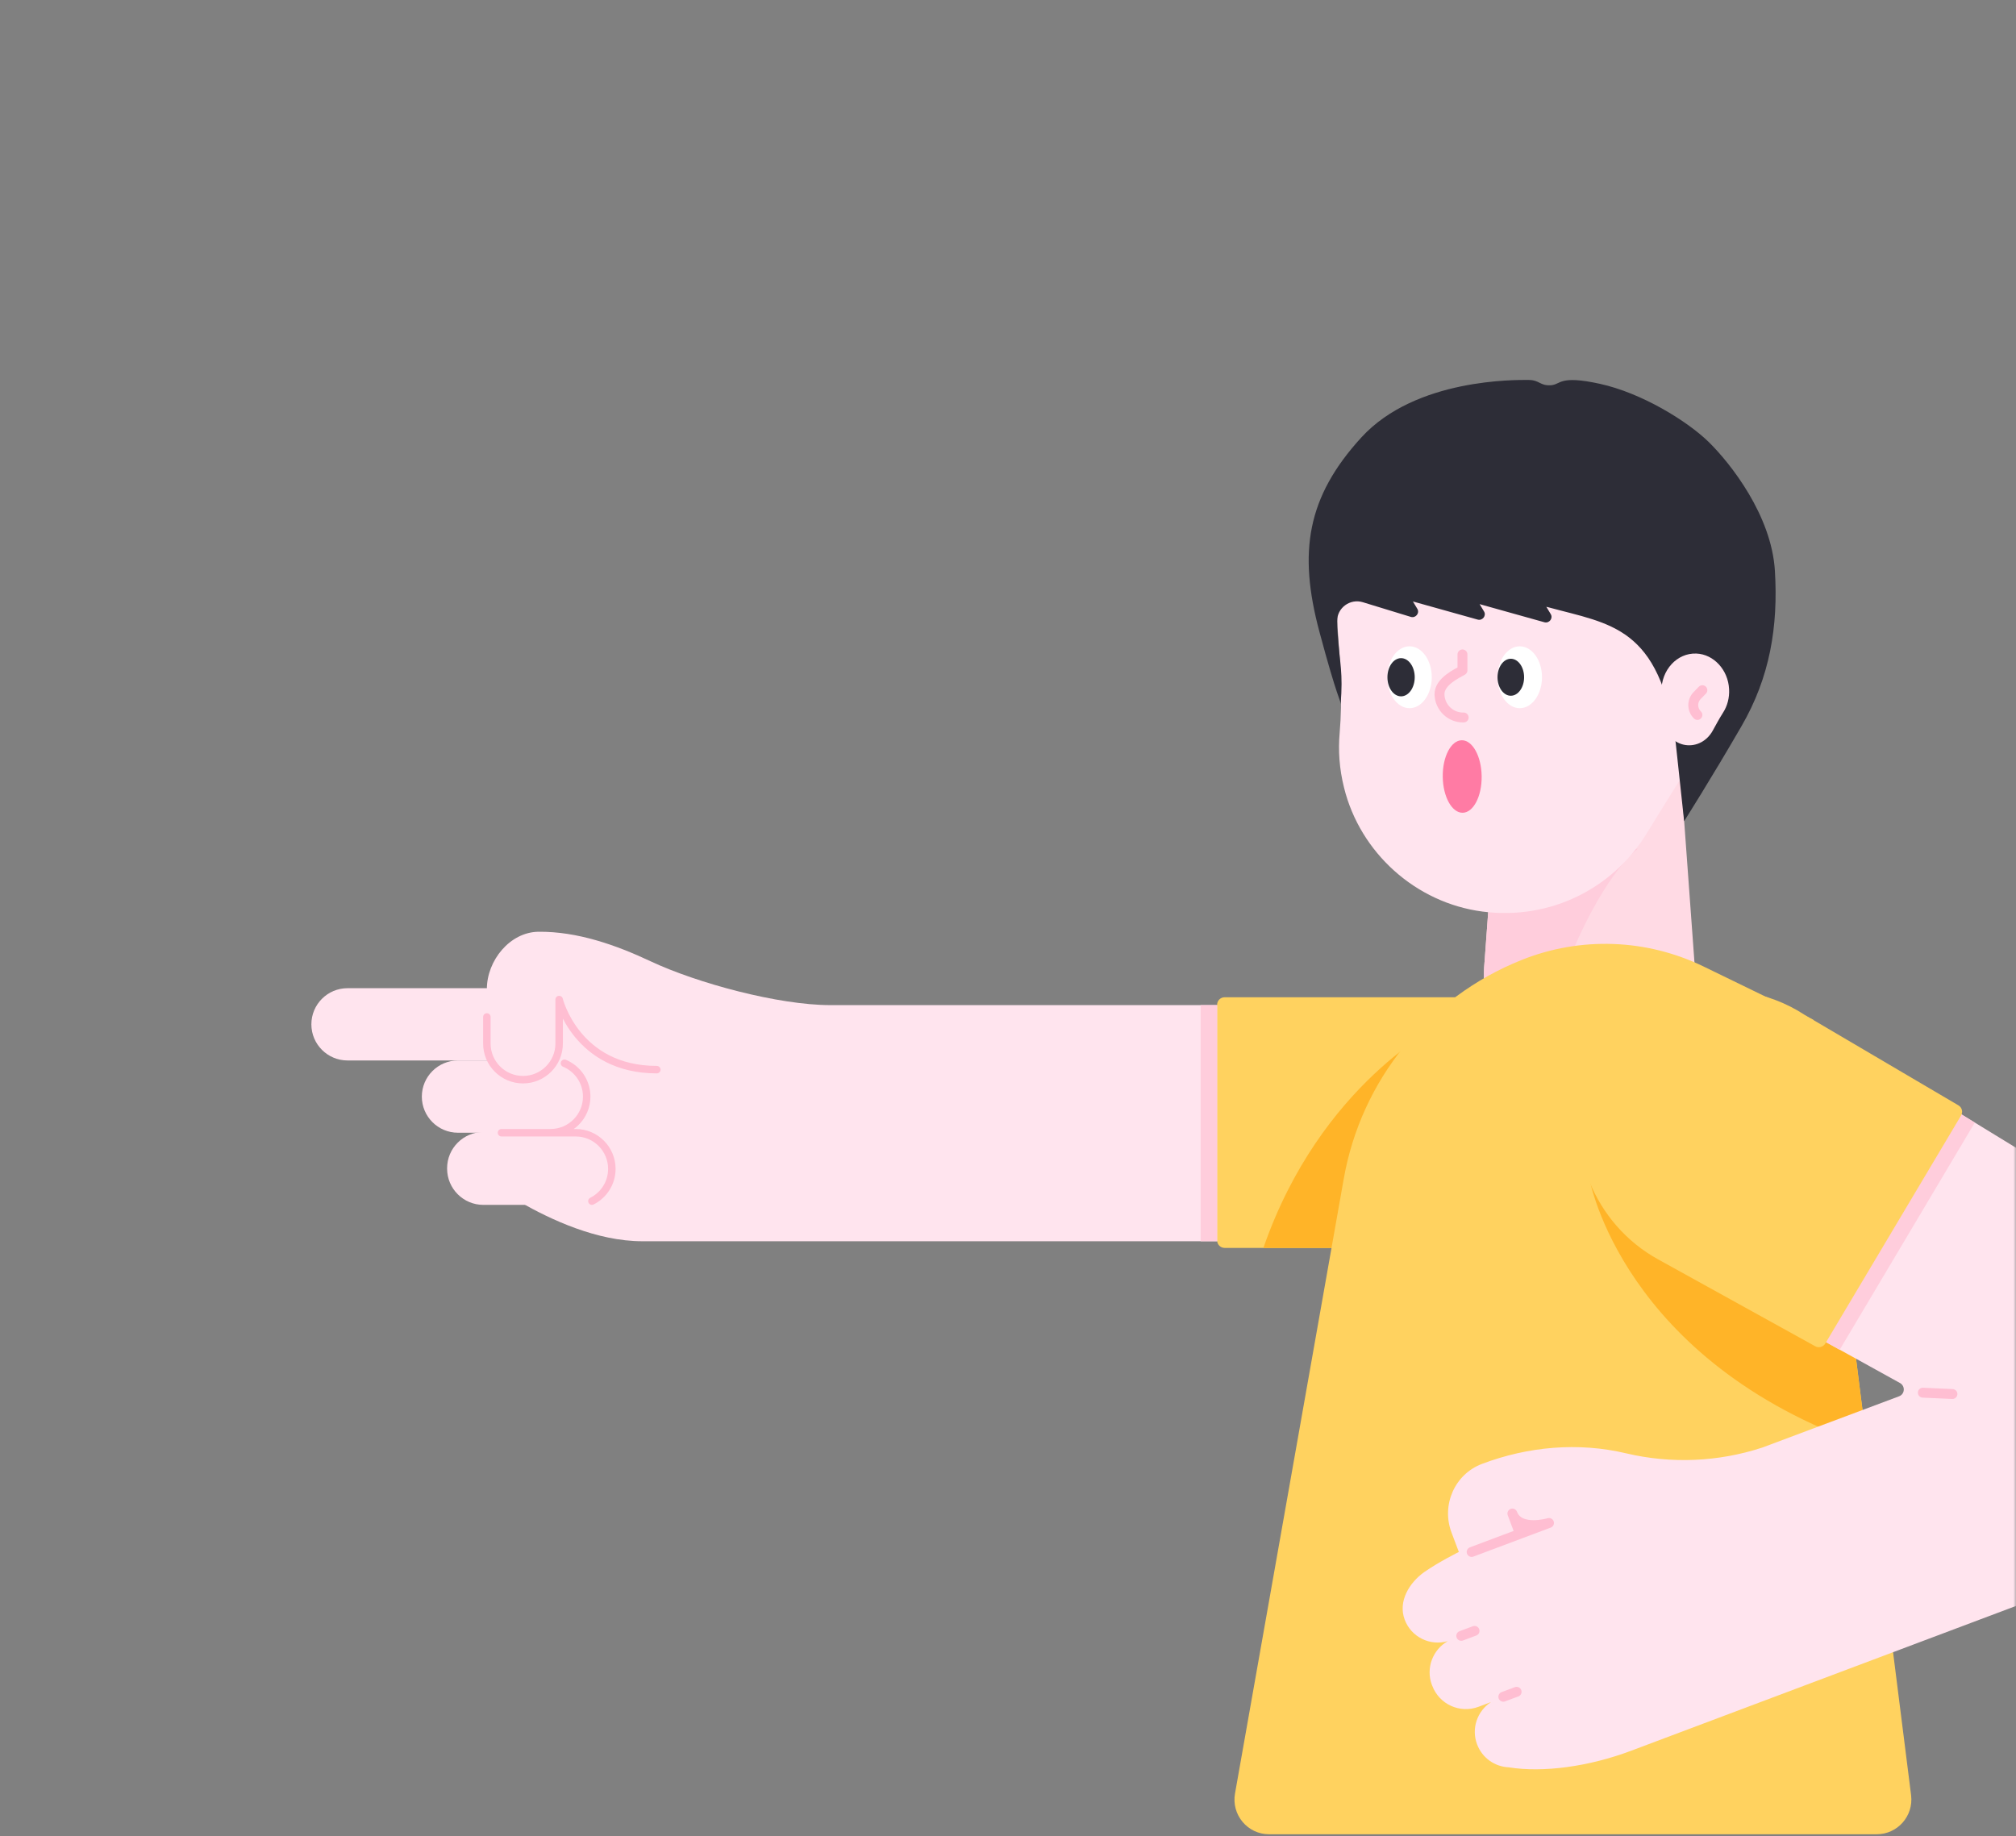 <svg width="382" height="348" viewBox="0 0 382 348" fill="none" xmlns="http://www.w3.org/2000/svg">
<rect x="0" y="0" width="382" height="348" fill="#808080" stroke="none"/>
<mask id="mask0" mask-type="alpha" maskUnits="userSpaceOnUse" x="0" y="0" width="382" height="348">
<path d="M382 324C382 337.255 371.255 348 358 348L24 348C10.745 348 2.95782e-05 337.255 2.84194e-05 324L2.19259e-06 24C1.03382e-06 10.745 10.745 1.93855e-06 24 7.79773e-07L358 -2.84194e-05C371.255 -2.95782e-05 382 10.745 382 24L382 324Z" fill="#3C6EE6"/>
</mask>
<g mask="url(#mask0)">
<path d="M318.039 140.729H284.328L281.305 182.203C279.931 194.089 289.206 195.898 301.184 195.898C313.161 195.898 322.459 194.089 321.062 182.203L318.039 140.729Z" fill="#FFDAE4"/>
<path d="M310.344 160.836C303.978 165.898 295.367 182.891 293.489 195.509C286.504 194.662 281.58 192.12 281.19 185.318C281.213 184.036 281.236 182.982 281.282 182.433C281.282 182.364 281.305 182.272 281.305 182.204L282.794 161.821L310.344 160.836Z" fill="#FFCDDC"/>
<path d="M253.411 117.782C253.136 95.773 271.297 77.819 293.558 78.62C313.299 79.33 329.673 95.384 330.773 115.102C331.276 124.171 328.643 132.599 323.856 139.424C319.62 145.47 315.818 151.813 311.925 158.088C305.718 168.142 293.993 174.44 280.916 172.745C268.274 171.096 257.717 161.615 254.671 149.248C253.778 145.676 253.549 142.218 253.846 138.874C254.396 132.599 253.984 126.278 253.526 119.98C253.457 119.27 253.411 118.515 253.411 117.782Z" fill="#FFE4EE"/>
<path d="M319.116 155.615C319.116 155.615 324.177 147.645 329.971 137.637C335.376 128.339 336.956 118.72 336.315 108.163C335.673 97.628 327.887 87.803 323.788 83.773C319.688 79.765 311.031 74.452 303.153 72.734C295.298 71.017 295.825 72.917 293.787 73.009C291.748 73.101 291.748 72.001 289.573 72.001C287.397 72.001 268.251 71.635 257.946 82.903C247.64 94.193 245.968 104.613 249.999 119.682C253.503 132.782 254.007 132.507 254.03 133.469C254.511 127.377 253.892 126.072 253.457 119.98C253.411 119.247 253.365 118.514 253.365 117.759C253.365 117.736 253.365 117.736 253.365 117.713C253.342 115.194 255.816 113.384 258.221 114.117L267.358 116.911C268.274 117.163 269.053 116.155 268.549 115.354L267.725 113.98L280 117.415C280.916 117.667 281.695 116.659 281.191 115.858L280.366 114.484L292.641 117.919C293.558 118.171 294.336 117.163 293.832 116.362L293.008 114.988L293.466 115.102C305.146 118.285 314.467 118.675 317.513 140.706" fill="#2D2D37"/>
<path d="M314.81 131.042C314.764 126.988 317.764 123.691 321.452 123.851C324.726 123.988 327.452 126.943 327.635 130.584C327.727 132.256 327.291 133.813 326.49 135.05C325.78 136.172 325.162 137.317 324.52 138.485C323.49 140.34 321.543 141.485 319.39 141.187C317.283 140.89 315.543 139.126 315.039 136.859C314.902 136.195 314.856 135.553 314.902 134.958C314.993 133.79 314.925 132.645 314.833 131.477C314.81 131.317 314.81 131.179 314.81 131.042Z" fill="#FFE4EE"/>
<path d="M267.083 134.202C269.41 134.202 271.297 131.577 271.297 128.339C271.297 125.101 269.41 122.477 267.083 122.477C264.756 122.477 262.869 125.101 262.869 128.339C262.869 131.577 264.756 134.202 267.083 134.202Z" fill="white"/>
<path d="M287.97 134.202C290.297 134.202 292.184 131.577 292.184 128.339C292.184 125.101 290.297 122.477 287.97 122.477C285.642 122.477 283.756 125.101 283.756 128.339C283.756 131.577 285.642 134.202 287.97 134.202Z" fill="white"/>
<path d="M265.481 131.957C266.91 131.957 268.068 130.338 268.068 128.339C268.068 126.341 266.91 124.721 265.481 124.721C264.051 124.721 262.893 126.341 262.893 128.339C262.893 130.338 264.051 131.957 265.481 131.957Z" fill="#2D2D37"/>
<path d="M286.275 131.843C287.666 131.843 288.794 130.275 288.794 128.339C288.794 126.404 287.666 124.835 286.275 124.835C284.884 124.835 283.756 126.404 283.756 128.339C283.756 130.275 284.884 131.843 286.275 131.843Z" fill="#2D2D37"/>
<path d="M277.149 154.019C279.185 153.994 280.798 150.898 280.751 147.104C280.704 143.31 279.015 140.254 276.979 140.28C274.943 140.305 273.33 143.401 273.377 147.195C273.424 150.989 275.113 154.044 277.149 154.019Z" fill="#FF7BA4"/>
<path d="M322.573 130.79L321.588 131.798C320.581 132.828 320.604 134.477 321.634 135.485" stroke="#FFBED2" stroke-width="1.876" stroke-miterlimit="10" stroke-linecap="round" stroke-linejoin="round"/>
<path d="M277.343 135.965C274.87 136.034 272.831 134.064 272.763 131.614C272.694 129.141 276.152 127.606 277.114 127.034V124.011" stroke="#FFBED2" stroke-width="1.876" stroke-miterlimit="10" stroke-linecap="round" stroke-linejoin="round"/>
<path d="M92.253 187.425V197.731C92.253 201.509 95.322 204.578 99.101 204.578C99.146 204.578 99.192 204.578 99.261 204.578L105.124 211.403L98.551 227.8C104.368 231.121 113.093 235.22 121.727 235.22H237.792V190.471H157.316C147.537 190.471 132.125 186.326 123.262 182.158C116.689 179.066 109.383 176.501 102.055 176.57C96.627 176.616 92.253 182.02 92.253 187.425Z" fill="#FFE4EE"/>
<path d="M103.841 200.96H65.847C62.069 200.96 59 197.891 59 194.112C59 190.334 62.069 187.265 65.847 187.265H103.841C107.62 187.265 110.689 190.334 110.689 194.112C110.689 197.891 107.62 200.96 103.841 200.96Z" fill="#FFE4EE"/>
<path d="M109.063 228.327H91.589C87.788 228.327 84.719 225.236 84.719 221.457V221.388C84.719 217.586 87.811 214.518 91.589 214.518H109.063C112.865 214.518 115.934 217.609 115.934 221.388V221.457C115.956 225.258 112.865 228.327 109.063 228.327Z" fill="#FFE4EE"/>
<path d="M104.322 214.655H86.779C83 214.655 79.932 211.586 79.932 207.807C79.932 204.029 83 200.96 86.779 200.96H104.322C108.101 200.96 111.169 204.029 111.169 207.807C111.169 211.586 108.101 214.655 104.322 214.655Z" fill="#FFE4EE"/>
<path d="M106.956 201.487C109.429 202.517 111.17 204.968 111.17 207.808C111.17 211.586 108.101 214.655 104.322 214.655H95.024H109.086C112.865 214.655 115.934 217.724 115.934 221.503C115.934 224.182 114.399 226.495 112.155 227.617" stroke="#FFBED2" stroke-width="1.417" stroke-miterlimit="10" stroke-linecap="round" stroke-linejoin="round"/>
<path d="M124.452 202.7C109.223 202.7 105.948 189.417 105.948 189.417V197.754C105.948 201.532 102.879 204.601 99.101 204.601C95.322 204.601 92.253 201.532 92.253 197.754V192.715" stroke="#FFBED2" stroke-width="1.417" stroke-miterlimit="10" stroke-linecap="round" stroke-linejoin="round"/>
<path d="M279.381 236.48H232.044C231.265 236.48 230.624 235.839 230.624 235.06V190.402C230.624 189.624 231.265 188.982 232.044 188.982H279.381C292.504 188.982 303.13 199.609 303.13 212.731C303.153 225.854 292.504 236.48 279.381 236.48Z" fill="#FFD25F"/>
<path d="M239.396 236.48H260.373L273.13 194.112C273.13 194.112 250.205 205.288 239.396 236.48Z" fill="#FFB428"/>
<path d="M227.51 190.471V235.22H230.624V190.471H227.51Z" fill="#FFCDDC"/>
<path d="M343.597 193.265L322.825 183.165C312.016 177.898 299.466 177.44 288.29 181.929C270.655 188.982 257.922 204.647 254.624 223.357L234.013 339.88C233.303 343.911 236.395 347.598 240.471 347.598H355.597C359.559 347.598 362.605 344.14 362.124 340.201L343.597 193.265Z" fill="#FFD25F"/>
<path d="M351.383 255.099L301.206 223.472C301.206 223.472 307.344 257.961 353.765 274.015L351.383 255.099Z" fill="#FFB428"/>
<path d="M360.018 262.085C361.048 262.657 360.957 264.191 359.835 264.604L333.933 274.314C325.62 277.039 316.688 277.429 308.146 275.413C299.077 273.26 289.55 274.108 280.824 277.406C275.649 279.352 273.084 285.192 275.03 290.391L276.427 294.101C276.427 294.101 272.671 295.956 269.854 297.925C267.06 299.918 264.862 303.445 266.167 306.926C267.404 310.246 270.977 311.964 274.32 311.002C271.48 312.628 270.129 316.109 271.32 319.292L271.389 319.453C272.717 322.98 276.633 324.766 280.16 323.438L282.519 322.545C279.931 324.239 278.74 327.537 279.885 330.56C280.87 333.171 283.275 334.797 285.886 334.911C292.39 335.965 301.092 334.774 309.062 331.774L398.172 298.246C412.76 292.75 422.424 278.803 422.424 263.207C422.424 250.176 415.645 238.084 404.515 231.282L341.719 192.853C327.704 183.761 308.879 189.12 301.756 204.258C297.863 217.037 303.451 230.801 315.131 237.259L360.018 262.085Z" fill="#FFE4EE"/>
<path d="M364.346 263.917L369.957 264.168" stroke="#FFBED2" stroke-width="1.876" stroke-miterlimit="10" stroke-linecap="round" stroke-linejoin="round"/>
<path d="M366.499 208.014L338.398 250.13L348.59 255.786L374.193 212.731L366.499 208.014Z" fill="#FFCDDC"/>
<path d="M318.428 188.776C310.459 191.044 303.84 196.655 300.313 204.166L300.267 204.326C296.237 217.541 302.099 231.992 314.191 238.656L343.963 255.122C344.628 255.489 345.475 255.259 345.864 254.595L371.583 211.403C371.995 210.716 371.766 209.846 371.079 209.457L341.925 192.303C334.986 187.769 326.421 186.486 318.428 188.776Z" fill="#FFD25F"/>
<path d="M278.854 294.101L293.511 288.604C293.511 288.604 287.878 290.299 286.572 286.818L288.015 290.665" stroke="#FFBED2" stroke-width="1.876" stroke-miterlimit="10" stroke-linecap="round" stroke-linejoin="round"/>
<path d="M284.854 321.537L287.374 320.598" stroke="#FFBED2" stroke-width="1.876" stroke-miterlimit="10" stroke-linecap="round" stroke-linejoin="round"/>
<path d="M276.885 309.994L279.404 309.055" stroke="#FFBED2" stroke-width="1.876" stroke-miterlimit="10" stroke-linecap="round" stroke-linejoin="round"/>
</g>
</svg>

